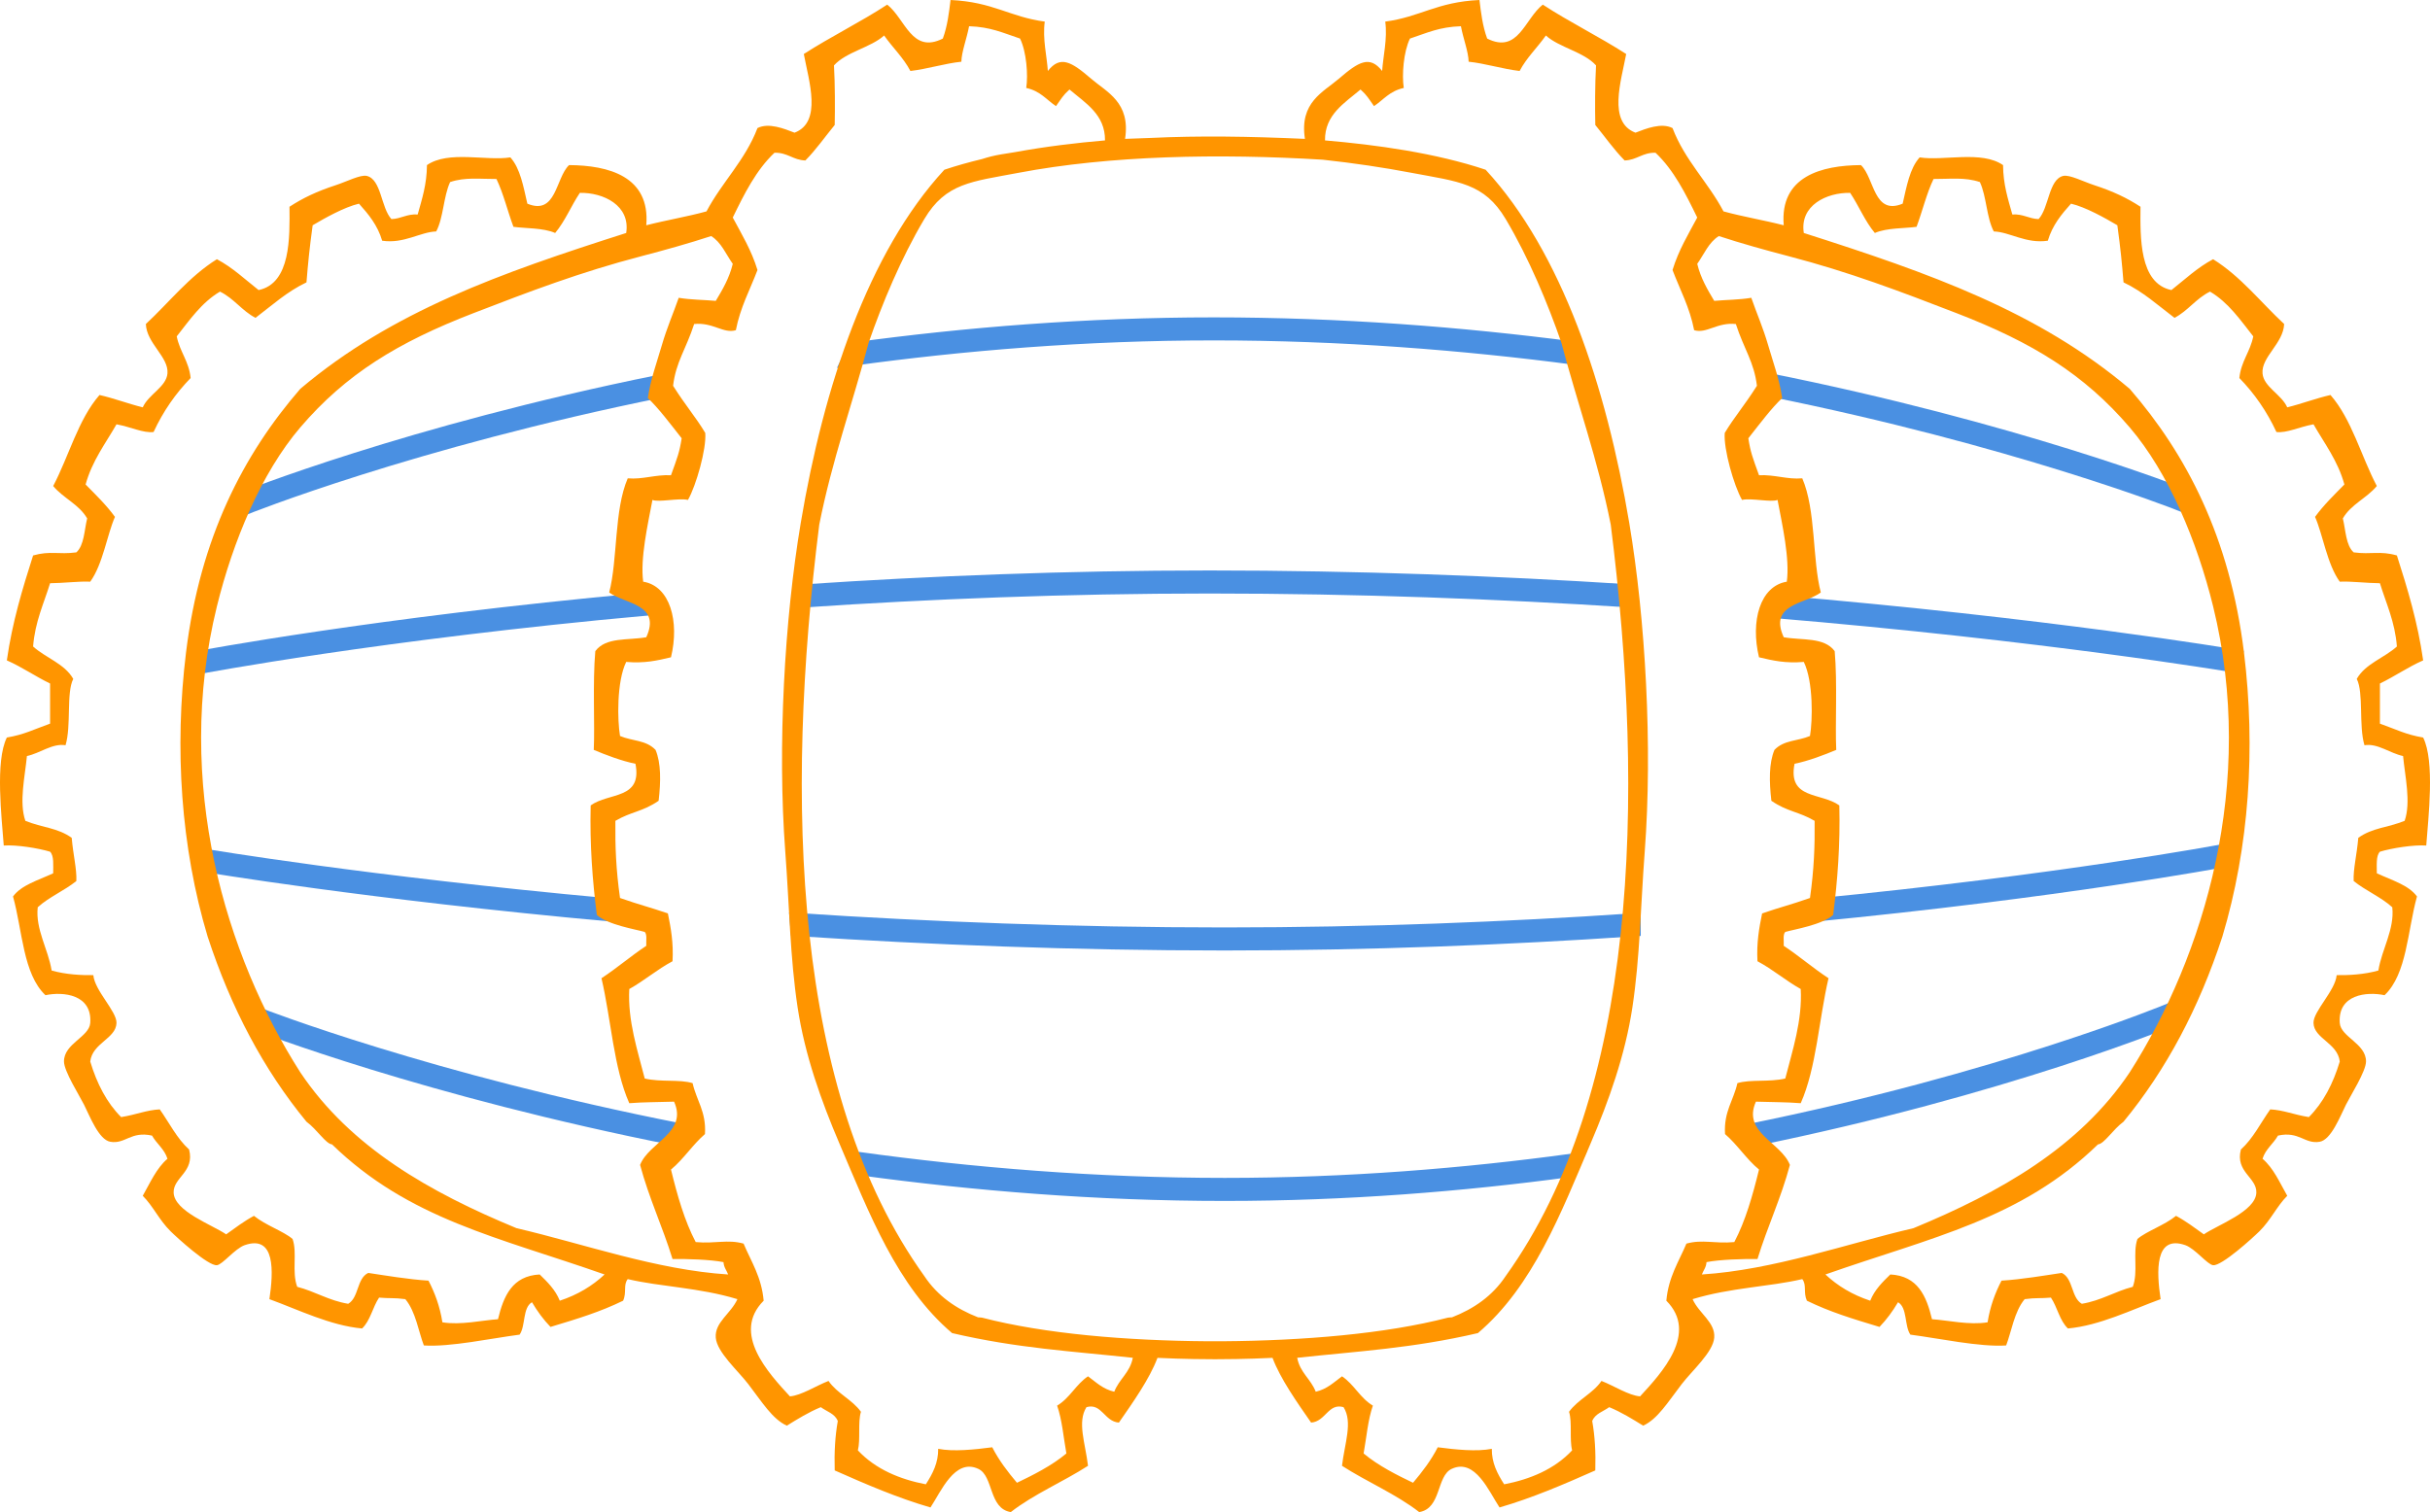 
<svg width="731px" height="455px" viewBox="0 0 731 455" version="1.1" xmlns="http://www.w3.org/2000/svg" xmlns:xlink="http://www.w3.org/1999/xlink">
    <defs>
        <path d="M613.094,99.899 C612.221,99.75 556.947,90.434 474.513,83.519 L474.094,85.423 C556.571,92.331 611.9,101.654 612.771,101.803 L613.094,99.899 Z" id="path-1"></path>
    </defs>
    <g id="Page-1" stroke="none" stroke-width="1" fill="none" fill-rule="evenodd">
        <g id="Artboard" transform="translate(-30, -72)" fill-rule="nonzero">
            <g id="hashmap-logo-edited" transform="translate(30, 72)">
                <g id="black-dividers" transform="translate(59, 98)">
                    <path d="M18.579,207.642 L17.879,209.443 C18.686,209.762 69.17,229.416 144.799,244.333 L145.879,242.579 C70.05,227.687 19.387,207.961 18.579,207.642" id="path-29" stroke="#4A90E2" stroke-width="5" fill="#4A90E2"></path>
                    <path d="M309.441,258.94 C270.502,258.94 233.205,255.81 199.072,251.109 L200.076,253.197 C233.947,257.812 270.892,260.873 309.441,260.873 C346.005,260.873 380.942,258.048 413.058,253.707 L414.072,251.624 C381.687,256.049 346.398,258.94 309.441,258.94" id="path-30" stroke="#4A90E2" stroke-width="5" fill="#4A90E2"></path>
                    <path d="M594.222,206.196 C593.433,206.528 543.064,227.38 466.952,242.765 L468.197,244.482 C544.041,229.072 594.161,208.312 594.952,207.981 L594.222,206.196 Z" id="path-31" stroke="#4A90E2" stroke-width="5" fill="#4A90E2"></path>
                    <path d="M2.218,159.864 L1.89,161.77 C2.705,161.911 51.246,170.109 125.11,176.831 L124.05,174.793 C50.978,168.102 3.028,160.004 2.218,159.864" id="path-32" stroke="#4A90E2" stroke-width="5" fill="#4A90E2"></path>
                    <path d="M309.396,183.575 C263.792,183.575 220.288,181.821 181.097,179.268 L181.26,181.215 C220.414,183.76 263.861,185.508 309.396,185.508 C353.083,185.508 394.576,183.804 432.074,181.288 L432.074,179.351 C394.582,181.871 353.086,183.575 309.396,183.575" id="path-33" stroke="#4A90E2" stroke-width="5" fill="#4A90E2"></path>
                    <path d="M610.009,158.472 C609.214,158.622 560.767,167.724 486.571,174.923 L485.358,176.978 C560.433,169.749 609.555,160.524 610.358,160.371 L610.009,158.472 Z" id="path-34" stroke="#4A90E2" stroke-width="5" fill="#4A90E2"></path>
                    <path d="M306.123,0 C267.908,0 231.444,2.98 198.038,7.521 L197.036,9.608 C230.702,4.98 267.514,1.932 306.123,1.932 C344.453,1.932 381.235,4.852 415.036,9.297 L414.299,7.255 C380.693,2.873 344.17,0 306.123,0" id="path-35" stroke="#4A90E2" stroke-width="5" fill="#4A90E2"></path>
                    <path d="M597.58,51.429 C596.784,51.111 547.093,31.577 472.58,16.678 L473.006,18.729 C546.896,33.57 596.112,52.914 596.904,53.23 L597.58,51.429 Z" id="path-36" stroke="#4A90E2" stroke-width="5" fill="#4A90E2"></path>
                    <path d="M13.219,52.89 L13.953,54.679 C14.749,54.354 64.507,34.349 140.212,19.073 C139.93,18.467 139.663,17.865 139.426,17.264 C63.742,32.572 14.017,52.565 13.219,52.89" id="path-37" stroke="#4A90E2" stroke-width="5" fill="#4A90E2"></path>
                    <path d="M0.041,100.502 L0.383,102.402 C1.216,102.242 55.028,92.034 136.041,84.684 L134.201,82.914 C54.025,90.261 0.871,100.342 0.041,100.502" id="path-38" stroke="#4A90E2" stroke-width="5" fill="#4A90E2"></path>
                    <path d="M304.89,76.159 C261.661,76.159 220.597,77.83 183.409,80.3 L182.876,82.273 C220.199,79.779 261.451,78.092 304.89,78.092 C349.594,78.092 392.288,79.775 430.876,82.245 L430.341,80.273 C391.887,77.825 349.381,76.159 304.89,76.159" id="path-39" stroke="#4A90E2" stroke-width="5" fill="#4A90E2"></path>
                    <g id="path-40">
                        <use fill="#4A90E2" xlink:href="#path-1"></use>
                        <use stroke="#4A90E2" stroke-width="3" xlink:href="#path-1"></use>
                        <use stroke="#4A90E2" stroke-width="5" xlink:href="#path-1"></use>
                    </g>
                </g>
                <path d="M723.369,246.999 C718.214,249.084 713.712,249.048 709.428,252.108 C708.993,257.231 707.867,261.527 708.036,265.107 C711.63,268.015 716.246,269.901 719.652,273 C720.389,279.622 716.495,285.628 715.469,292.036 C711.159,293.266 706.459,293.48 702.924,293.428 C702.528,298.083 695.853,304.325 695.954,307.821 C696.091,312.551 703.232,313.83 703.854,319.429 C701.845,326.091 698.894,331.804 694.56,336.143 C689.986,335.413 687.016,334.044 682.944,333.82 C680.051,337.895 677.783,342.59 674.117,345.892 C672.345,352.664 678.935,354.279 678.762,358.893 C678.553,364.516 667.131,368.567 662.964,371.427 C660.253,369.494 657.628,367.477 654.603,365.857 C651.107,368.703 645.664,370.506 642.986,372.821 C641.512,377.029 643.288,382.657 641.593,387.214 C636.176,388.611 632.111,391.356 626.261,392.321 C623.012,390.459 623.706,384.658 620.22,383.035 C615.302,383.766 608.073,385.002 602.1,385.358 C600.197,389.028 598.673,393.074 597.917,397.891 C592.383,398.796 586.052,397.292 581.19,396.963 C579.509,389.978 576.901,383.915 568.647,383.5 C566.296,385.793 563.943,388.085 562.605,391.394 C557.25,389.625 552.805,386.948 549.132,383.5 C581.099,372.263 607.891,366.926 631.123,344.356 C632.992,344.21 635.643,339.844 638.804,337.534 C651.666,321.911 661.524,303.283 668.542,281.821 C676.615,254.905 678.569,225.18 675.046,196.393 C670.802,161.725 657.709,136.671 640.662,117.001 C613.046,93.659 580.539,82.212 542.627,70.107 C541.321,61.817 549.489,57.897 556.565,58.035 C559.178,61.925 561.021,66.584 564,70.107 C567.561,68.522 573.127,68.746 576.545,68.25 C578.315,63.518 579.547,58.249 581.654,53.857 C586.585,53.892 591.025,53.24 595.595,54.785 C597.613,59.113 597.579,65.493 599.777,69.643 C604.61,69.806 609.502,73.418 616.037,72.429 C617.409,67.763 620.152,64.468 623.008,61.285 C627.459,62.333 633.267,65.615 636.946,67.786 C637.929,74.973 638.327,79.104 638.804,84.965 C644.683,87.757 649.204,91.908 654.14,95.643 C658.212,93.525 660.654,89.773 664.825,87.75 C670.374,91.027 673.937,96.285 677.834,101.214 C676.912,105.866 674.166,108.692 673.652,113.75 C678.157,118.379 681.911,123.758 684.804,129.999 C687.958,130.362 691.58,128.476 695.954,127.679 C699.275,133.492 703.272,138.627 705.246,145.785 C702.182,148.913 699.022,151.947 696.42,155.535 C698.78,160.86 700.045,169.778 703.854,175.036 C707.117,174.857 711.851,175.47 715.934,175.5 C717.832,181.65 720.456,187.077 721.043,194.535 C717.229,197.995 711.614,199.66 708.964,204.285 C711.106,208.481 709.508,218.38 711.288,224.249 C715.22,223.586 718.958,226.672 722.903,227.499 C723.466,233.578 725.329,241.37 723.369,246.999 M511.96,383.5 C512.422,382.255 513.259,381.392 513.355,379.786 C517.257,379.009 524.365,378.784 528.688,378.858 C531.668,369.142 535.774,360.558 538.445,350.535 C535.791,343.691 524.042,340.814 528.221,331.498 C534.087,331.69 536.866,331.6 541.699,331.962 C546.417,321.357 547.161,306.78 550.06,294.357 C545.381,291.294 541.246,287.689 536.586,284.606 C536.68,283.155 536.273,281.198 537.052,280.429 C539.724,279.651 548.105,278.321 551.454,275.323 C552.771,265.029 553.602,254.251 553.315,242.357 C547.771,238.376 537.741,240.633 539.838,229.821 C543.762,229.07 548.966,227.099 552.385,225.643 C552.021,218.22 552.763,205.481 551.919,195.928 C548.715,191.639 542.207,192.748 536.586,191.749 C532.033,181.776 542.99,181.768 547.738,178.285 C545.155,168.343 546.301,153.514 542.162,143.928 C537.699,144.336 533.883,142.777 529.152,143 C527.232,137.685 526.585,136.073 525.941,131.882 C529.49,127.369 532.985,122.711 536.122,119.786 C535.297,114.148 533.447,109.18 531.939,104 C530.325,98.449 528.523,94.481 526.829,89.607 C523.243,90.226 519.193,90.205 515.679,90.535 C513.656,87.141 511.627,83.751 510.568,79.393 C512.633,76.504 514.001,72.919 517.072,71.035 C523.698,73.217 531.222,75.305 537.982,77.071 C556.476,81.903 571.539,87.652 588.625,94.249 C611.372,103.035 626.965,112.597 640.662,128.607 C652.373,142.293 660.952,162.937 665.756,182.465 C678.835,235.675 663.075,287.59 640.662,322.679 C625.502,345.316 601.615,358.813 575.615,369.571 C555.385,374.28 533.527,382.131 511.96,383.5 M507.314,374.213 C505.018,379.655 501.898,384.276 501.275,391.394 C511.032,401.191 499.795,413.205 493.375,420.178 C489.939,419.906 485.522,416.992 481.759,415.536 C479.187,419.307 474.659,421.13 472.006,424.821 C473.003,428.002 472.088,433.094 472.933,436.427 C467.594,442.129 460.236,445.156 452.49,446.642 C450.417,443.423 448.724,440.157 448.773,435.962 C444.209,436.864 437.91,436.204 432.51,435.5 C430.466,439.492 427.838,442.901 425.076,446.177 C420.425,443.954 414.64,441.082 410.209,437.358 C411.08,432.502 411.503,427.199 412.996,422.963 C409.194,420.727 407.324,416.559 403.703,414.144 C401.293,415.913 399.209,418.009 395.802,418.784 C394.349,414.977 391.047,413.016 390.23,408.571 C408.624,406.579 424.835,405.742 444.59,401.141 C461.179,387.05 469.57,364.998 478.507,344.034 C483.958,331.257 488.883,317.513 491.054,303.179 C493.354,287.971 493.51,272.994 494.772,256.284 C497.161,224.599 495.003,186.443 490.125,157.393 C483.223,116.31 469.857,75.914 446.913,51.072 C431.834,46.025 413.947,43.557 398.592,42.25 C398.503,34.504 404.443,31.036 409.278,26.929 C411.298,28.751 411.717,29.676 413.332,31.932 C416.236,29.997 418.016,27.392 422.289,26.464 C421.681,22.587 422.213,15.565 424.146,11.606 C429.347,9.879 432.989,8.105 439.48,7.893 C440.18,11.65 441.732,15.544 441.803,18.571 C446.65,19.062 451.983,20.754 457.134,21.357 C459.267,17.297 462.488,14.324 465.035,10.679 C468.971,14.277 476.47,15.607 480.122,19.681 C479.799,25.484 479.799,32.577 479.903,37.607 C482.834,41.175 485.491,45.021 488.728,48.286 C492.475,48.16 494.05,45.863 498.022,45.964 C503.513,51.155 507.075,58.276 510.568,65.463 C507.873,70.509 504.939,75.315 503.135,81.25 C505.386,87.202 508.311,92.481 509.639,99.357 C513.359,100.493 516.547,96.909 522.184,97.5 C524.651,105.12 527.654,108.851 528.523,116.084 C524.651,122.209 521.747,125.433 518.842,130.27 C518.441,135.088 521.601,146.155 524.042,150.428 C526.798,149.796 532.911,151.23 534.729,150.428 C536.157,157.965 538.44,168.048 537.516,175.036 C529.445,176.333 526.532,186.973 529.152,197.785 C533.47,198.804 537.037,199.632 542.627,199.179 C545.537,205.144 545.275,216.881 544.486,221.463 C540.748,223.055 536.703,222.618 533.798,225.643 C532.113,229.637 532.202,235.139 532.87,240.962 C537.705,244.288 541.118,244.196 545.88,246.999 C545.965,254.587 545.708,261.558 544.486,270.213 C538.284,272.383 536.011,272.825 530.083,274.857 C529.192,279.231 528.379,283.677 528.688,289.248 C533.343,291.717 537.127,295.054 541.699,297.606 C542.227,307.069 539.168,316.244 537.052,324.535 C532.173,325.681 526.559,324.728 522.648,325.929 C521.5,331.126 518.508,334.482 518.931,341.249 C522.674,344.475 525.337,348.777 529.152,351.928 C527.236,359.762 525.08,367.359 521.718,373.75 C515.816,374.307 512.181,372.858 507.314,374.213 M335.197,418.784 C331.793,418.009 329.707,415.913 327.298,414.144 C323.676,416.559 321.807,420.727 318.006,422.963 C319.497,427.199 319.92,432.502 320.793,437.358 C316.363,441.082 310.575,443.954 305.926,446.177 C303.164,442.901 300.535,439.492 298.491,435.5 C293.09,436.204 286.792,436.864 282.229,435.962 C282.277,440.157 280.583,443.423 278.511,446.642 C270.765,445.156 263.406,442.129 258.068,436.427 C258.914,433.094 257.998,428.002 258.996,424.821 C256.341,421.13 251.814,419.307 249.24,415.536 C245.48,416.992 241.064,419.906 237.624,420.178 C231.206,413.205 219.97,401.191 229.726,391.394 C229.102,384.276 225.983,379.655 223.686,374.213 C218.82,372.858 215.186,374.307 209.283,373.75 C205.921,367.359 203.764,359.762 201.848,351.928 C205.664,348.777 208.33,344.475 212.07,341.249 C212.494,334.482 209.5,331.126 208.354,325.929 C204.441,324.728 198.829,325.681 193.95,324.535 C191.831,316.244 188.775,307.069 189.303,297.606 C193.874,295.054 197.66,291.717 202.313,289.248 C202.624,283.677 201.808,279.231 200.918,274.857 C194.989,272.825 192.718,272.383 186.516,270.213 C185.294,261.558 185.038,254.587 185.122,246.999 C189.882,244.196 193.294,244.288 198.131,240.962 C198.799,235.139 198.887,229.637 197.202,225.643 C194.299,222.618 190.253,223.055 186.516,221.463 C185.726,216.881 185.466,205.144 188.374,199.179 C193.965,199.632 197.532,198.804 201.848,197.785 C204.467,186.973 201.557,176.333 193.485,175.036 C192.561,168.048 194.844,157.965 196.272,150.429 C198.09,151.23 204.202,149.796 206.959,150.429 C209.4,146.155 212.56,135.088 212.159,130.27 C209.255,125.433 206.351,122.209 202.479,116.084 C203.347,108.851 206.351,105.12 208.818,97.5 C214.455,96.909 217.643,100.493 221.363,99.357 C222.69,92.481 225.615,87.202 227.867,81.25 C226.062,75.315 223.129,70.509 220.433,65.463 C223.926,58.276 227.488,51.155 232.979,45.964 C236.951,45.863 238.525,48.16 242.272,48.286 C245.51,45.021 248.165,41.175 251.1,37.607 C251.202,32.577 251.202,25.484 250.88,19.681 C254.531,15.607 262.031,14.277 265.966,10.679 C268.512,14.324 271.734,17.297 273.867,21.357 C279.019,20.754 284.352,19.062 289.198,18.571 C289.269,15.544 290.822,11.65 291.522,7.893 C298.012,8.105 301.655,9.879 306.855,11.606 C308.789,15.565 309.32,22.587 308.714,26.464 C312.986,27.392 314.766,29.997 317.67,31.932 C319.284,29.676 319.704,28.751 321.723,26.929 C326.557,31.036 332.498,34.504 332.409,42.25 C323.879,42.976 314.575,44.083 305.4,45.768 C304.013,45.987 302.633,46.203 301.216,46.441 C299.039,46.806 297.35,47.242 295.436,47.854 C291.541,48.791 287.729,49.852 284.088,51.072 C261.145,75.914 247.778,116.31 240.876,157.393 C235.998,186.443 233.841,224.599 236.231,256.284 C237.491,272.994 237.647,287.971 239.947,303.179 C242.118,317.513 247.044,331.257 252.494,344.034 C261.432,364.998 269.821,387.05 286.412,401.141 C306.167,405.742 322.377,406.579 340.773,408.571 C339.954,413.016 336.652,414.977 335.197,418.784 M155.385,369.571 C129.386,358.813 105.499,345.316 90.339,322.679 C67.927,287.59 52.168,235.675 65.247,182.465 C70.047,162.937 78.627,142.293 90.339,128.607 C104.035,112.597 119.63,103.035 142.376,94.249 C159.462,87.652 174.523,81.903 193.02,77.071 C199.778,75.305 207.303,73.217 213.928,71.035 C217,72.919 218.368,76.504 220.433,79.393 C219.374,83.751 217.346,87.141 215.322,90.535 C211.807,90.205 207.759,90.226 204.172,89.607 C202.479,94.481 200.676,98.449 199.06,104 C197.553,109.18 195.703,114.148 194.88,119.786 C198.016,122.711 201.512,127.369 205.061,131.882 C204.416,136.073 203.77,137.685 201.848,143 C197.118,142.777 193.303,144.336 188.839,143.928 C184.701,153.514 185.846,168.343 183.263,178.285 C188.011,181.768 198.967,181.776 194.416,191.749 C188.794,192.748 182.287,191.639 179.082,195.928 C178.239,205.481 178.98,218.22 178.616,225.643 C182.035,227.099 187.237,229.07 191.161,229.821 C193.26,240.633 183.23,238.376 177.688,242.357 C177.401,254.251 178.231,265.029 179.545,275.323 C182.895,278.321 191.278,279.651 193.95,280.429 C194.727,281.198 194.32,283.155 194.416,284.606 C189.754,287.689 185.619,291.294 180.939,294.357 C183.84,306.78 184.585,321.357 189.303,331.962 C194.134,331.6 196.913,331.69 202.777,331.498 C206.959,340.814 195.211,343.691 192.555,350.535 C195.227,360.558 199.334,369.142 202.313,378.858 C206.636,378.784 213.743,379.009 217.646,379.786 C217.742,381.392 218.581,382.255 219.04,383.5 C197.475,382.131 175.616,374.28 155.385,369.571 M168.396,391.394 C167.057,388.085 164.706,385.793 162.355,383.5 C154.099,383.915 151.492,389.978 149.809,396.963 C144.95,397.292 138.617,398.796 133.082,397.891 C132.329,393.074 130.803,389.028 128.902,385.358 C122.928,385.002 115.699,383.766 110.78,383.035 C107.295,384.658 107.989,390.459 104.741,392.321 C98.891,391.356 94.824,388.611 89.408,387.214 C87.714,382.657 89.489,377.029 88.014,372.821 C85.337,370.506 79.893,368.703 76.398,365.857 C73.373,367.477 70.748,369.494 68.037,371.427 C63.87,368.567 52.448,364.516 52.237,358.893 C52.066,354.279 58.655,352.664 56.884,345.892 C53.219,342.59 50.948,337.895 48.056,333.82 C43.985,334.044 41.015,335.413 36.44,336.143 C32.108,331.804 29.155,326.091 27.148,319.429 C27.769,313.83 34.91,312.551 35.047,307.821 C35.148,304.325 28.475,298.083 28.077,293.428 C24.541,293.48 19.843,293.266 15.533,292.036 C14.508,285.628 10.612,279.622 11.351,273 C14.754,269.901 19.371,268.015 22.967,265.107 C23.133,261.527 22.008,257.231 21.573,252.108 C17.29,249.048 12.786,249.084 7.633,246.999 C5.672,241.37 7.535,233.578 8.098,227.499 C12.043,226.672 15.78,223.586 19.714,224.249 C21.494,218.38 19.894,208.481 22.037,204.285 C19.387,199.66 13.775,197.995 9.957,194.535 C10.545,187.077 13.169,181.65 15.067,175.5 C19.151,175.47 23.883,174.857 27.148,175.036 C30.956,169.778 32.222,160.86 34.582,155.535 C31.979,151.947 28.819,148.913 25.753,145.785 C27.729,138.627 31.727,133.492 35.047,127.679 C39.419,128.476 43.044,130.362 46.198,129.999 C49.088,123.758 52.844,118.379 57.349,113.75 C56.835,108.692 54.087,105.866 53.168,101.214 C57.063,96.285 60.628,91.027 66.176,87.75 C70.347,89.773 72.787,93.525 76.862,95.643 C81.798,91.908 86.318,87.757 92.196,84.965 C92.674,79.104 93.071,74.973 94.055,67.786 C97.735,65.615 103.544,62.333 107.993,61.285 C110.849,64.468 113.591,67.763 114.963,72.429 C121.499,73.418 126.391,69.806 131.225,69.643 C133.422,65.493 133.388,59.113 135.407,54.785 C139.975,53.24 144.415,53.892 149.346,53.857 C151.455,58.249 152.686,63.518 154.456,68.25 C157.873,68.746 163.438,68.522 167.001,70.107 C169.981,66.584 171.822,61.925 174.436,58.035 C181.513,57.897 189.68,61.817 188.374,70.107 C150.462,82.212 117.956,93.659 90.339,117.001 C73.291,136.671 60.197,161.725 55.955,196.393 C52.432,225.18 54.386,254.905 62.46,281.821 C69.478,303.283 79.333,321.911 92.196,337.534 C95.359,339.844 98.009,344.21 99.877,344.356 C123.109,366.926 149.903,372.263 181.87,383.5 C178.196,386.948 173.75,389.625 168.396,391.394 M436.786,396.399 C436.384,396.421 435.993,396.426 435.557,396.499 C416.776,401.38 392.018,403.419 367.953,403.593 C367.136,403.597 366.319,403.597 365.501,403.597 C364.682,403.597 363.864,403.597 363.047,403.593 C338.983,403.419 314.227,401.38 295.444,396.499 C295.008,396.426 294.617,396.421 294.215,396.399 C287.649,393.832 282.054,389.995 278.048,383.963 C238.44,328.806 236.043,240.469 246.453,157.855 C250.294,138.481 256.466,121.434 261.321,103.071 C265.363,91.422 271.02,77.748 278.048,65.928 C284.533,55.018 292.304,54.676 306.39,52 C333.892,46.774 366.716,46.156 397.923,48.054 C407.223,49.066 416.184,50.398 424.611,52 C438.696,54.676 446.468,55.018 452.954,65.928 C459.98,77.748 465.637,91.422 469.68,103.071 C474.535,121.434 480.707,138.481 484.548,157.855 C494.958,240.469 492.561,328.806 452.954,383.963 C448.945,389.995 443.352,393.832 436.786,396.399 M728.942,221.929 C723.702,221.043 720.886,219.508 715.934,217.749 L715.934,205.678 C720.422,203.507 724.319,200.749 728.942,198.713 C727.305,187.196 724.228,177.118 721.043,167.142 C715.845,165.664 713.466,166.924 708.036,166.214 C705.676,164.081 705.658,159.613 704.783,155.999 C707.21,151.769 711.991,149.893 715.005,146.249 C710.252,137.224 707.485,126.215 701.066,118.857 C696.529,119.896 692.527,121.469 688.056,122.571 C686.309,118.643 680.959,116.438 680.622,112.357 C680.214,107.413 686.896,103.341 687.125,97.5 C680.061,90.94 674.143,83.235 665.756,78 C660.997,80.521 657.281,84.08 653.209,87.285 C643.496,85.258 643.838,71.375 643.914,62.214 C639.892,59.587 635.665,57.569 629.977,55.715 C626.78,54.672 622.569,52.493 620.683,52.928 C616.256,53.953 616.411,62.533 613.249,65.929 C610.267,65.815 608.651,64.333 605.352,64.535 C604.073,59.933 602.603,55.521 602.565,49.679 C596.109,45.207 584.652,48.509 577.475,47.357 C574.466,50.698 573.559,56.135 572.365,61.285 C563.6,64.921 563.902,53.571 559.818,49.679 C547.937,49.75 535.362,53.076 536.586,67.786 C530.676,66.261 524.294,65.213 518.469,63.607 C513.814,54.792 506.855,48.281 503.135,38.536 C499.774,36.842 495.149,38.7 491.982,39.928 C483.623,36.752 487.662,24.439 489.194,16.251 C481.097,11.032 472.155,6.66 464.105,1.393 C458.626,5.711 456.732,16.303 447.378,11.606 C445.978,7.84 445.491,3.612 445.056,0 C432.207,0.586 427.319,5.084 416.713,6.5 C417.422,11.672 416.062,16.954 415.782,21.357 C412.026,16.578 408.704,18.571 402.772,23.679 C398.052,27.745 390.858,30.772 392.551,41.785 C375.639,41.033 360.874,40.802 345.965,41.51 C343.491,41.585 340.996,41.672 338.449,41.785 C340.143,30.772 332.949,27.745 328.229,23.679 C322.298,18.571 318.976,16.578 315.218,21.357 C314.938,16.954 313.58,11.672 314.288,6.5 C303.681,5.084 298.793,0.586 285.946,0 C285.51,3.612 285.022,7.84 283.624,11.606 C274.266,16.303 272.376,5.711 266.896,1.393 C258.847,6.66 249.905,11.032 241.807,16.251 C243.34,24.439 247.378,36.752 239.02,39.928 C235.851,38.7 231.228,36.842 227.867,38.536 C224.146,48.281 217.188,54.792 212.533,63.607 C206.708,65.213 200.323,66.261 194.415,67.786 C195.64,53.076 183.065,49.75 171.183,49.679 C167.099,53.571 167.401,64.921 158.638,61.285 C157.442,56.135 156.534,50.698 153.527,47.357 C146.348,48.509 134.892,45.207 128.436,49.679 C128.399,55.521 126.928,59.933 125.649,64.535 C122.349,64.333 120.734,65.815 117.751,65.929 C114.589,62.533 114.744,53.953 110.316,52.928 C108.432,52.493 104.223,54.672 101.024,55.715 C95.334,57.569 91.11,59.587 87.085,62.214 C87.163,71.375 87.506,85.258 77.792,87.285 C73.72,84.08 70.003,80.521 65.247,78 C56.858,83.235 50.94,90.94 43.875,97.5 C44.106,103.341 50.788,107.413 50.379,112.357 C50.042,116.438 44.69,118.643 42.944,122.571 C38.474,121.469 34.47,119.896 29.935,118.857 C23.516,126.215 20.749,137.224 15.997,146.249 C19.01,149.893 23.791,151.769 26.219,155.999 C25.343,159.613 25.324,164.081 22.967,166.214 C17.535,166.924 15.159,165.664 9.957,167.142 C6.775,177.118 3.696,187.196 2.058,198.713 C6.681,200.749 10.58,203.507 15.067,205.678 L15.067,217.749 C10.114,219.508 7.301,221.043 2.058,221.929 C-1.508,229.108 0.513,245.959 1.128,254.427 C4.981,254.16 11.476,255.206 15.067,256.284 C16.288,257.544 15.989,260.316 15.997,262.785 C11.199,265 6.482,266.305 3.916,269.75 C6.777,280.047 6.909,293.068 13.674,299.463 C19.047,298.324 27.766,299.236 27.148,307.821 C26.843,312.071 19.21,313.994 19.248,319.429 C19.27,322.383 23.91,329.67 25.289,332.429 C27.028,335.904 29.73,342.974 33.189,343.57 C37.703,344.348 39.34,340.29 45.733,341.712 C47.131,344.187 49.451,345.735 50.379,348.678 C47.048,351.541 45.193,355.879 42.944,359.822 C46.125,363.022 47.854,367.09 51.309,370.498 C53.319,372.485 62.64,380.974 65.247,380.714 C66.935,380.545 70.686,375.697 73.611,374.677 C82.9,371.447 82.263,382.705 81.045,390.929 C89.789,394.116 99.399,398.886 108.922,399.748 C111.398,397.425 112.103,393.333 114.034,390.463 C117.221,390.753 118.573,390.466 121.932,390.929 C125.055,394.637 125.945,400.835 127.507,404.857 C135.429,405.391 147.745,402.714 156.314,401.606 C158.153,398.955 157.17,393.485 160.032,391.856 C161.644,394.578 163.473,397.084 165.607,399.284 C173.973,396.759 180.514,394.768 187.444,391.394 C188.588,388.888 187.432,386.65 188.839,384.893 C198.611,387.21 210.31,387.418 221.828,390.929 C219.895,395.266 214.938,397.891 215.322,402.536 C215.685,406.902 221.98,412.426 225.079,416.464 C229.267,421.917 232.347,427.01 236.695,428.999 C239.953,426.994 243.188,424.964 246.918,423.427 C248.695,424.746 251.169,425.371 252.028,427.608 C251.223,432.064 250.94,437.042 251.1,442.462 C260.649,446.696 270.123,450.771 279.907,453.605 C283.043,448.898 287.229,438.66 294.31,442 C298.925,444.176 297.382,453.91 304.068,455 C311.03,449.578 319.77,445.928 327.298,441.072 C326.494,434.259 323.992,427.909 326.833,423.427 C331.441,422.104 332.183,427.743 336.59,428.071 C340.772,422.05 345.819,414.925 348.197,408.59 C350.091,408.68 351.98,408.755 353.866,408.816 C357.28,408.931 360.754,408.986 364.259,408.996 C364.673,408.996 365.088,409.004 365.501,409.005 C365.912,409.004 366.329,408.996 366.742,408.996 C370.247,408.986 373.72,408.931 377.137,408.816 C379.021,408.755 380.911,408.68 382.803,408.59 C385.182,414.925 390.229,422.05 394.412,428.071 C398.815,427.743 399.558,422.104 404.166,423.427 C407.01,427.909 404.507,434.259 403.703,441.072 C411.231,445.928 419.971,449.578 426.932,455 C433.62,453.91 432.076,444.176 436.692,442 C443.772,438.66 447.958,448.898 451.095,453.605 C460.881,450.771 470.351,446.696 479.903,442.462 C480.063,437.042 479.779,432.064 478.973,427.608 C479.834,425.371 482.304,424.746 484.084,423.427 C487.814,424.964 491.047,426.994 494.305,428.999 C498.654,427.01 501.733,421.917 505.922,416.464 C509.021,412.426 515.316,406.902 515.679,402.536 C516.063,397.891 511.106,395.266 509.173,390.929 C520.69,387.418 532.389,387.21 542.162,384.893 C543.569,386.65 542.414,388.888 543.555,391.394 C550.487,394.768 557.027,396.759 565.394,399.284 C567.527,397.084 569.356,394.578 570.968,391.856 C573.831,393.485 572.849,398.955 574.685,401.606 C583.256,402.714 595.573,405.391 603.494,404.857 C605.055,400.835 605.946,394.637 609.068,390.929 C612.429,390.466 613.779,390.753 616.968,390.463 C618.896,393.333 619.601,397.425 622.079,399.748 C631.603,398.886 641.212,394.116 649.958,390.929 C648.738,382.705 648.101,371.447 657.391,374.677 C660.314,375.697 664.065,380.545 665.756,380.714 C668.36,380.974 677.681,372.485 679.692,370.498 C683.145,367.09 684.876,363.022 688.056,359.822 C685.805,355.879 683.954,351.541 680.622,348.678 C681.548,345.735 683.871,344.187 685.267,341.712 C691.66,340.29 693.297,344.348 697.813,343.57 C701.272,342.974 703.972,335.904 705.711,332.429 C707.09,329.67 711.73,322.383 711.752,319.429 C711.79,313.994 704.159,312.071 703.854,307.821 C703.237,299.236 711.953,298.324 717.327,299.463 C724.091,293.068 724.223,280.047 727.085,269.75 C724.517,266.305 719.803,265 715.005,262.785 C715.013,260.316 714.713,257.544 715.934,256.284 C719.523,255.206 726.019,254.16 729.871,254.427 C730.488,245.959 732.508,229.108 728.942,221.929" id="bold-outline" fill="#FF9500"></path>
            </g>
        </g>
    </g>
</svg>